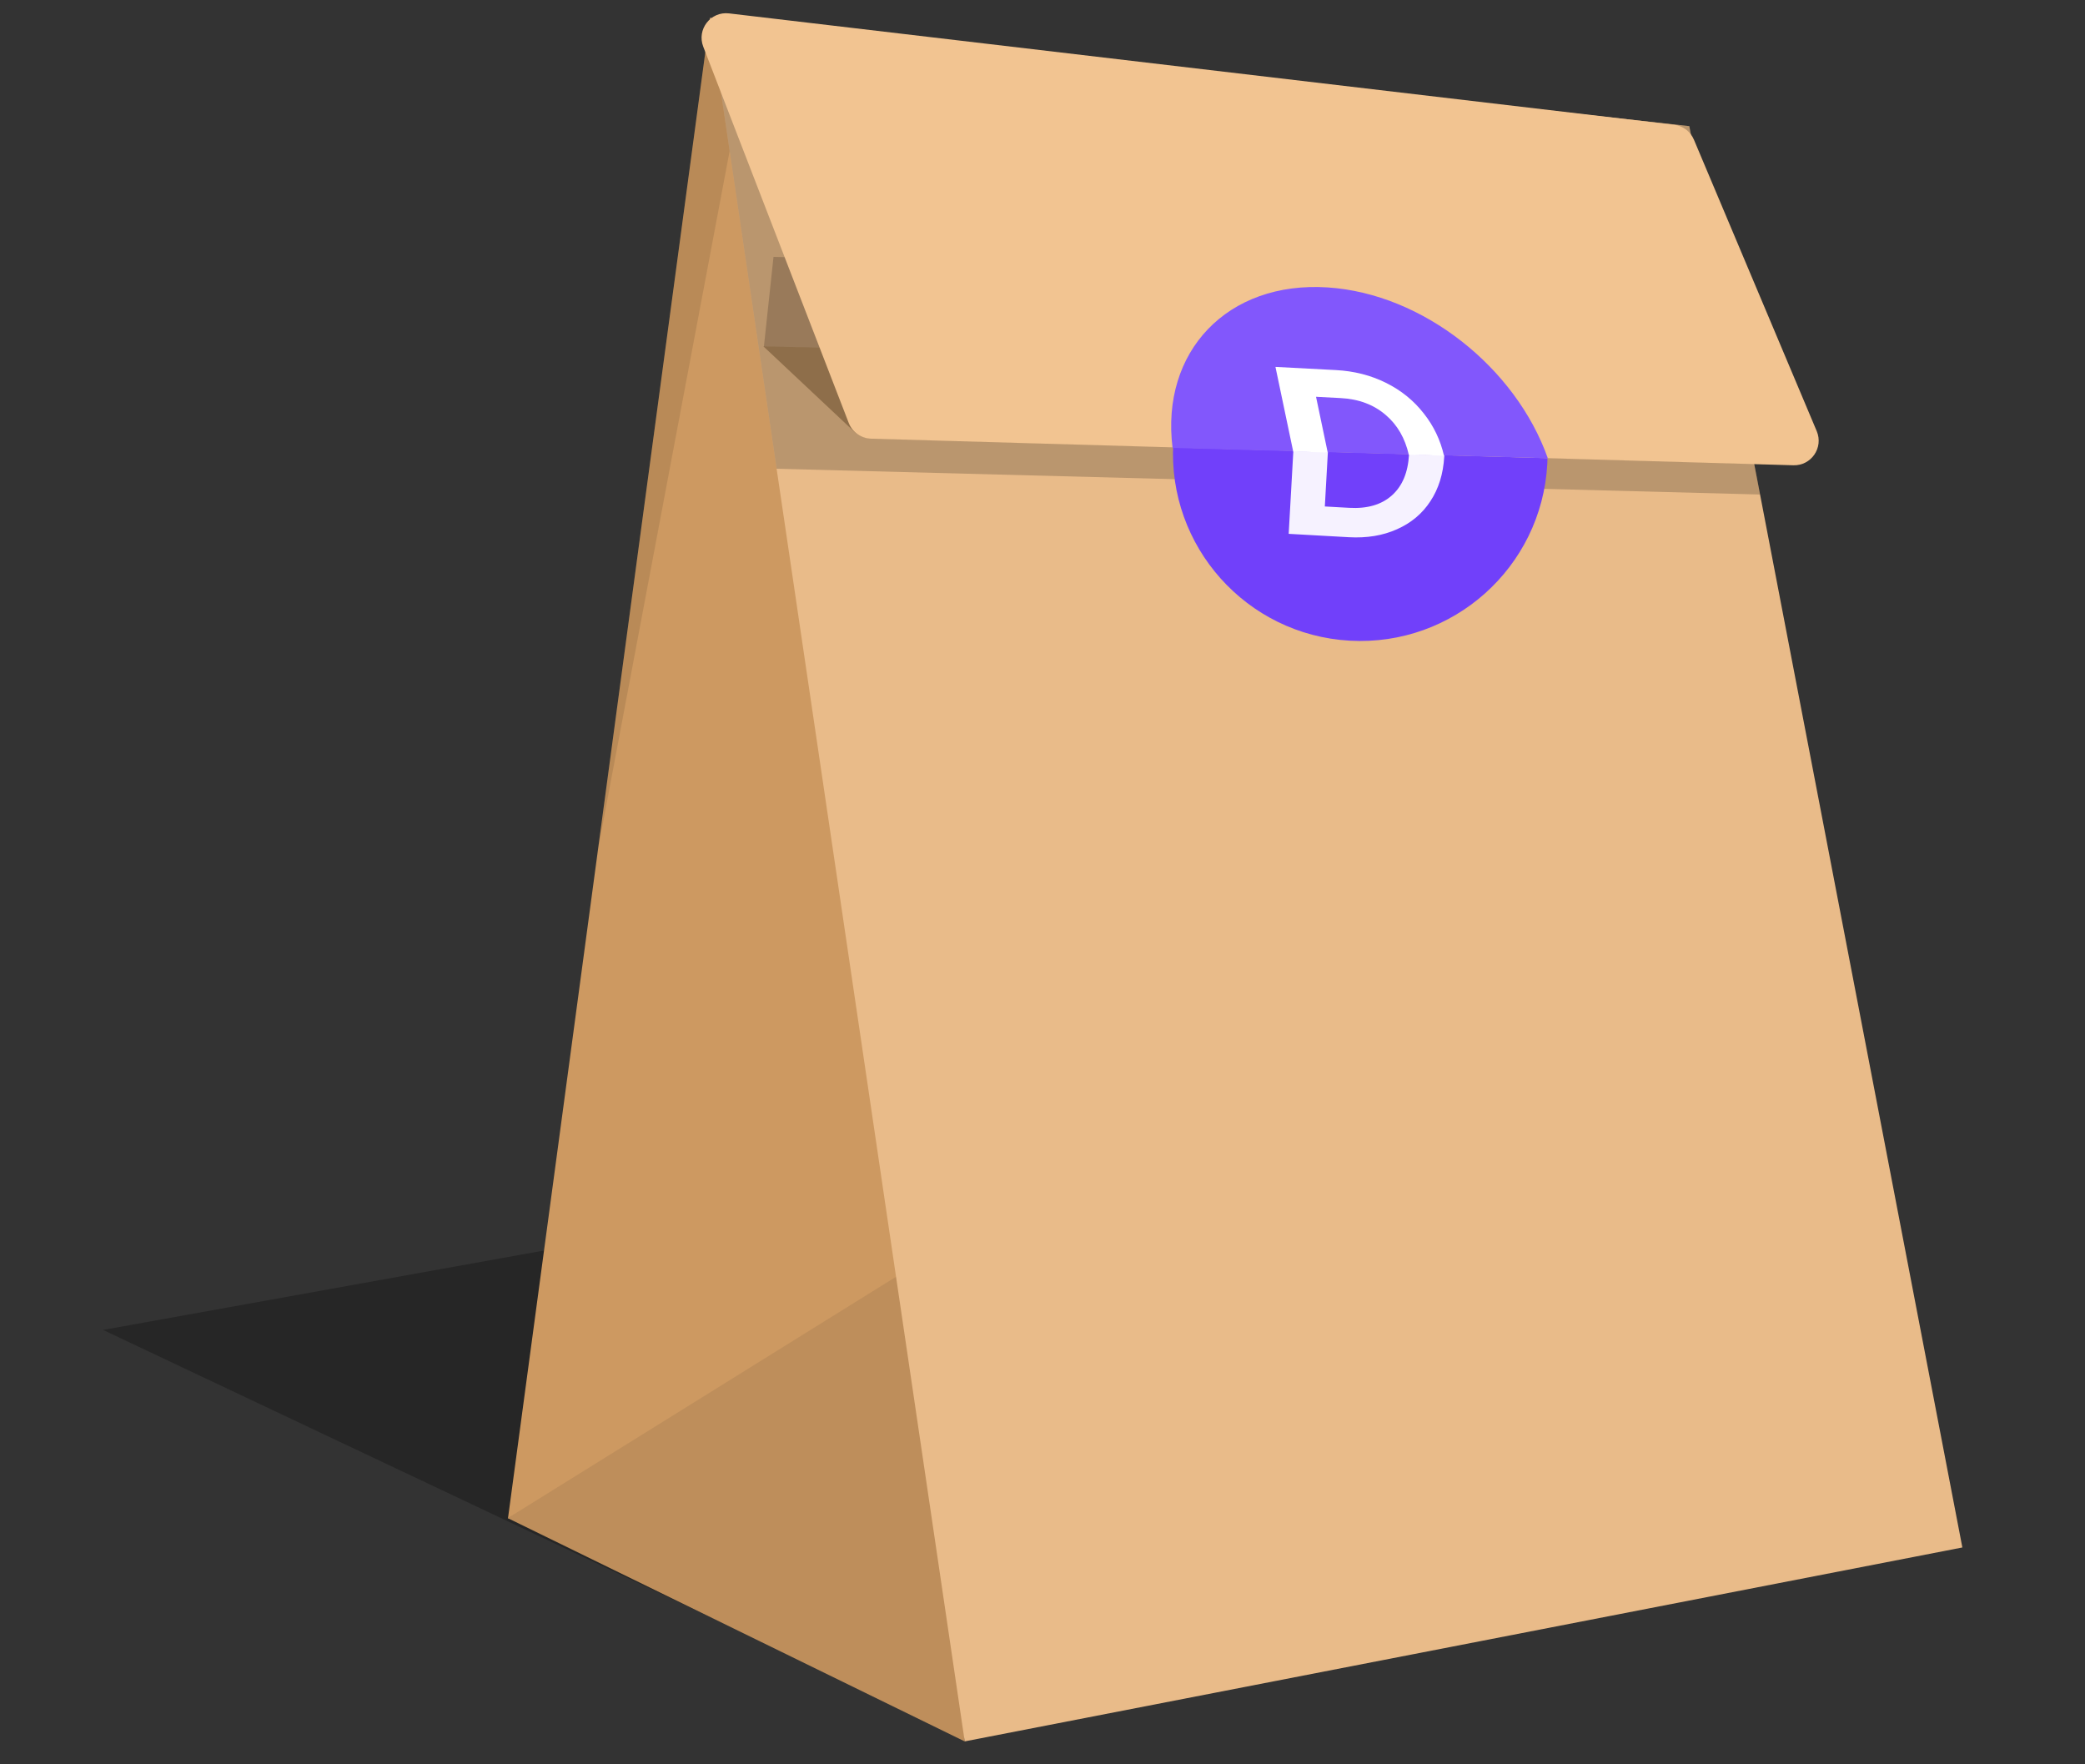 <svg width="78" height="66" viewBox="0 0 78 66" fill="none" xmlns="http://www.w3.org/2000/svg">
<rect x="0" y="0" width="78" height="66" fill="#333333" stroke="none"/>
<path d="M3.855 49.75L25.253 45.896L68.961 56.604L36.295 65.088L3.855 49.75Z" fill="black" fill-opacity="0.25"/>
<path d="M28.836 5.17L26.559 0.666L19.003 56.802L34.078 48.175L28.836 5.17Z" fill="#CD9961"/>
<path d="M28.837 5.171L26.56 0.668L22.381 31.721L28.009 1.864L28.837 5.171Z" fill="black" fill-opacity="0.1"/>
<path d="M35.043 46.815L18.997 56.791L36.088 65.142L35.043 46.815Z" fill="#BE8E5B"/>
<path d="M26.56 0.666L63.197 4.719L73.412 57.888L36.09 65.142L26.56 0.666Z" fill="#E9BB89"/>
<path d="M28.937 9.61L61.17 10.385L65.124 14.023L28.577 12.969L28.937 9.61Z" fill="#BF9970"/>
<path d="M28.559 12.956L64.8 13.797L66.939 15.766C67.567 16.344 67.144 17.389 66.292 17.365L32.557 16.392C32.331 16.386 32.116 16.297 31.951 16.142L28.559 12.956Z" fill="#B1895C"/>
<path d="M26.56 0.666L63.197 4.719L65.845 18.499L29.054 17.535L26.56 0.666Z" fill="black" fill-opacity="0.2"/>
<path d="M57.884 17.363C57.668 21.226 54.36 24.183 50.496 23.967C46.633 23.75 43.676 20.442 43.892 16.579C44.109 12.715 47.417 9.758 51.28 9.975C55.144 10.191 58.101 13.499 57.884 17.363Z" fill="#7140FA"/>
<path d="M50.819 13.665C51.495 13.702 52.08 13.868 52.575 14.16C53.076 14.453 53.451 14.853 53.7 15.36C53.956 15.861 54.065 16.434 54.029 17.079C53.993 17.724 53.82 18.282 53.51 18.751C53.207 19.215 52.79 19.564 52.259 19.799C51.734 20.035 51.134 20.134 50.459 20.096L48.21 19.97L48.571 13.539L50.819 13.665ZM50.474 18.997C51.15 19.035 51.682 18.88 52.071 18.532C52.461 18.184 52.674 17.675 52.711 17.006C52.749 16.336 52.594 15.803 52.246 15.408C51.899 15.007 51.388 14.787 50.712 14.749L49.8 14.698L49.562 18.946L50.474 18.997Z" fill="white" fill-opacity="0.93"/>
<path d="M26.309 1.747C26.058 1.099 26.585 0.419 27.274 0.501L62.626 4.667C62.957 4.706 63.241 4.919 63.37 5.226L67.964 16.128C68.224 16.746 67.76 17.425 67.09 17.405L32.586 16.41C32.214 16.4 31.885 16.167 31.751 15.82L26.309 1.747Z" fill="#F2C491"/>
<path fill-rule="evenodd" clip-rule="evenodd" d="M43.866 16.755L57.904 17.142C56.704 13.75 53.234 10.986 49.67 10.752C45.917 10.506 43.415 13.155 43.866 16.755Z" fill="#8257FC"/>
<path fill-rule="evenodd" clip-rule="evenodd" d="M51.846 14.32C51.279 14.038 50.656 13.88 49.977 13.844L47.715 13.725L48.379 16.891L49.67 16.927L49.233 14.843L50.15 14.891C50.83 14.926 51.394 15.138 51.842 15.525C52.275 15.895 52.562 16.39 52.703 17.01L54.02 17.046C53.885 16.46 53.635 15.937 53.271 15.476C52.893 14.988 52.418 14.602 51.846 14.32Z" fill="white"/>
</svg>
